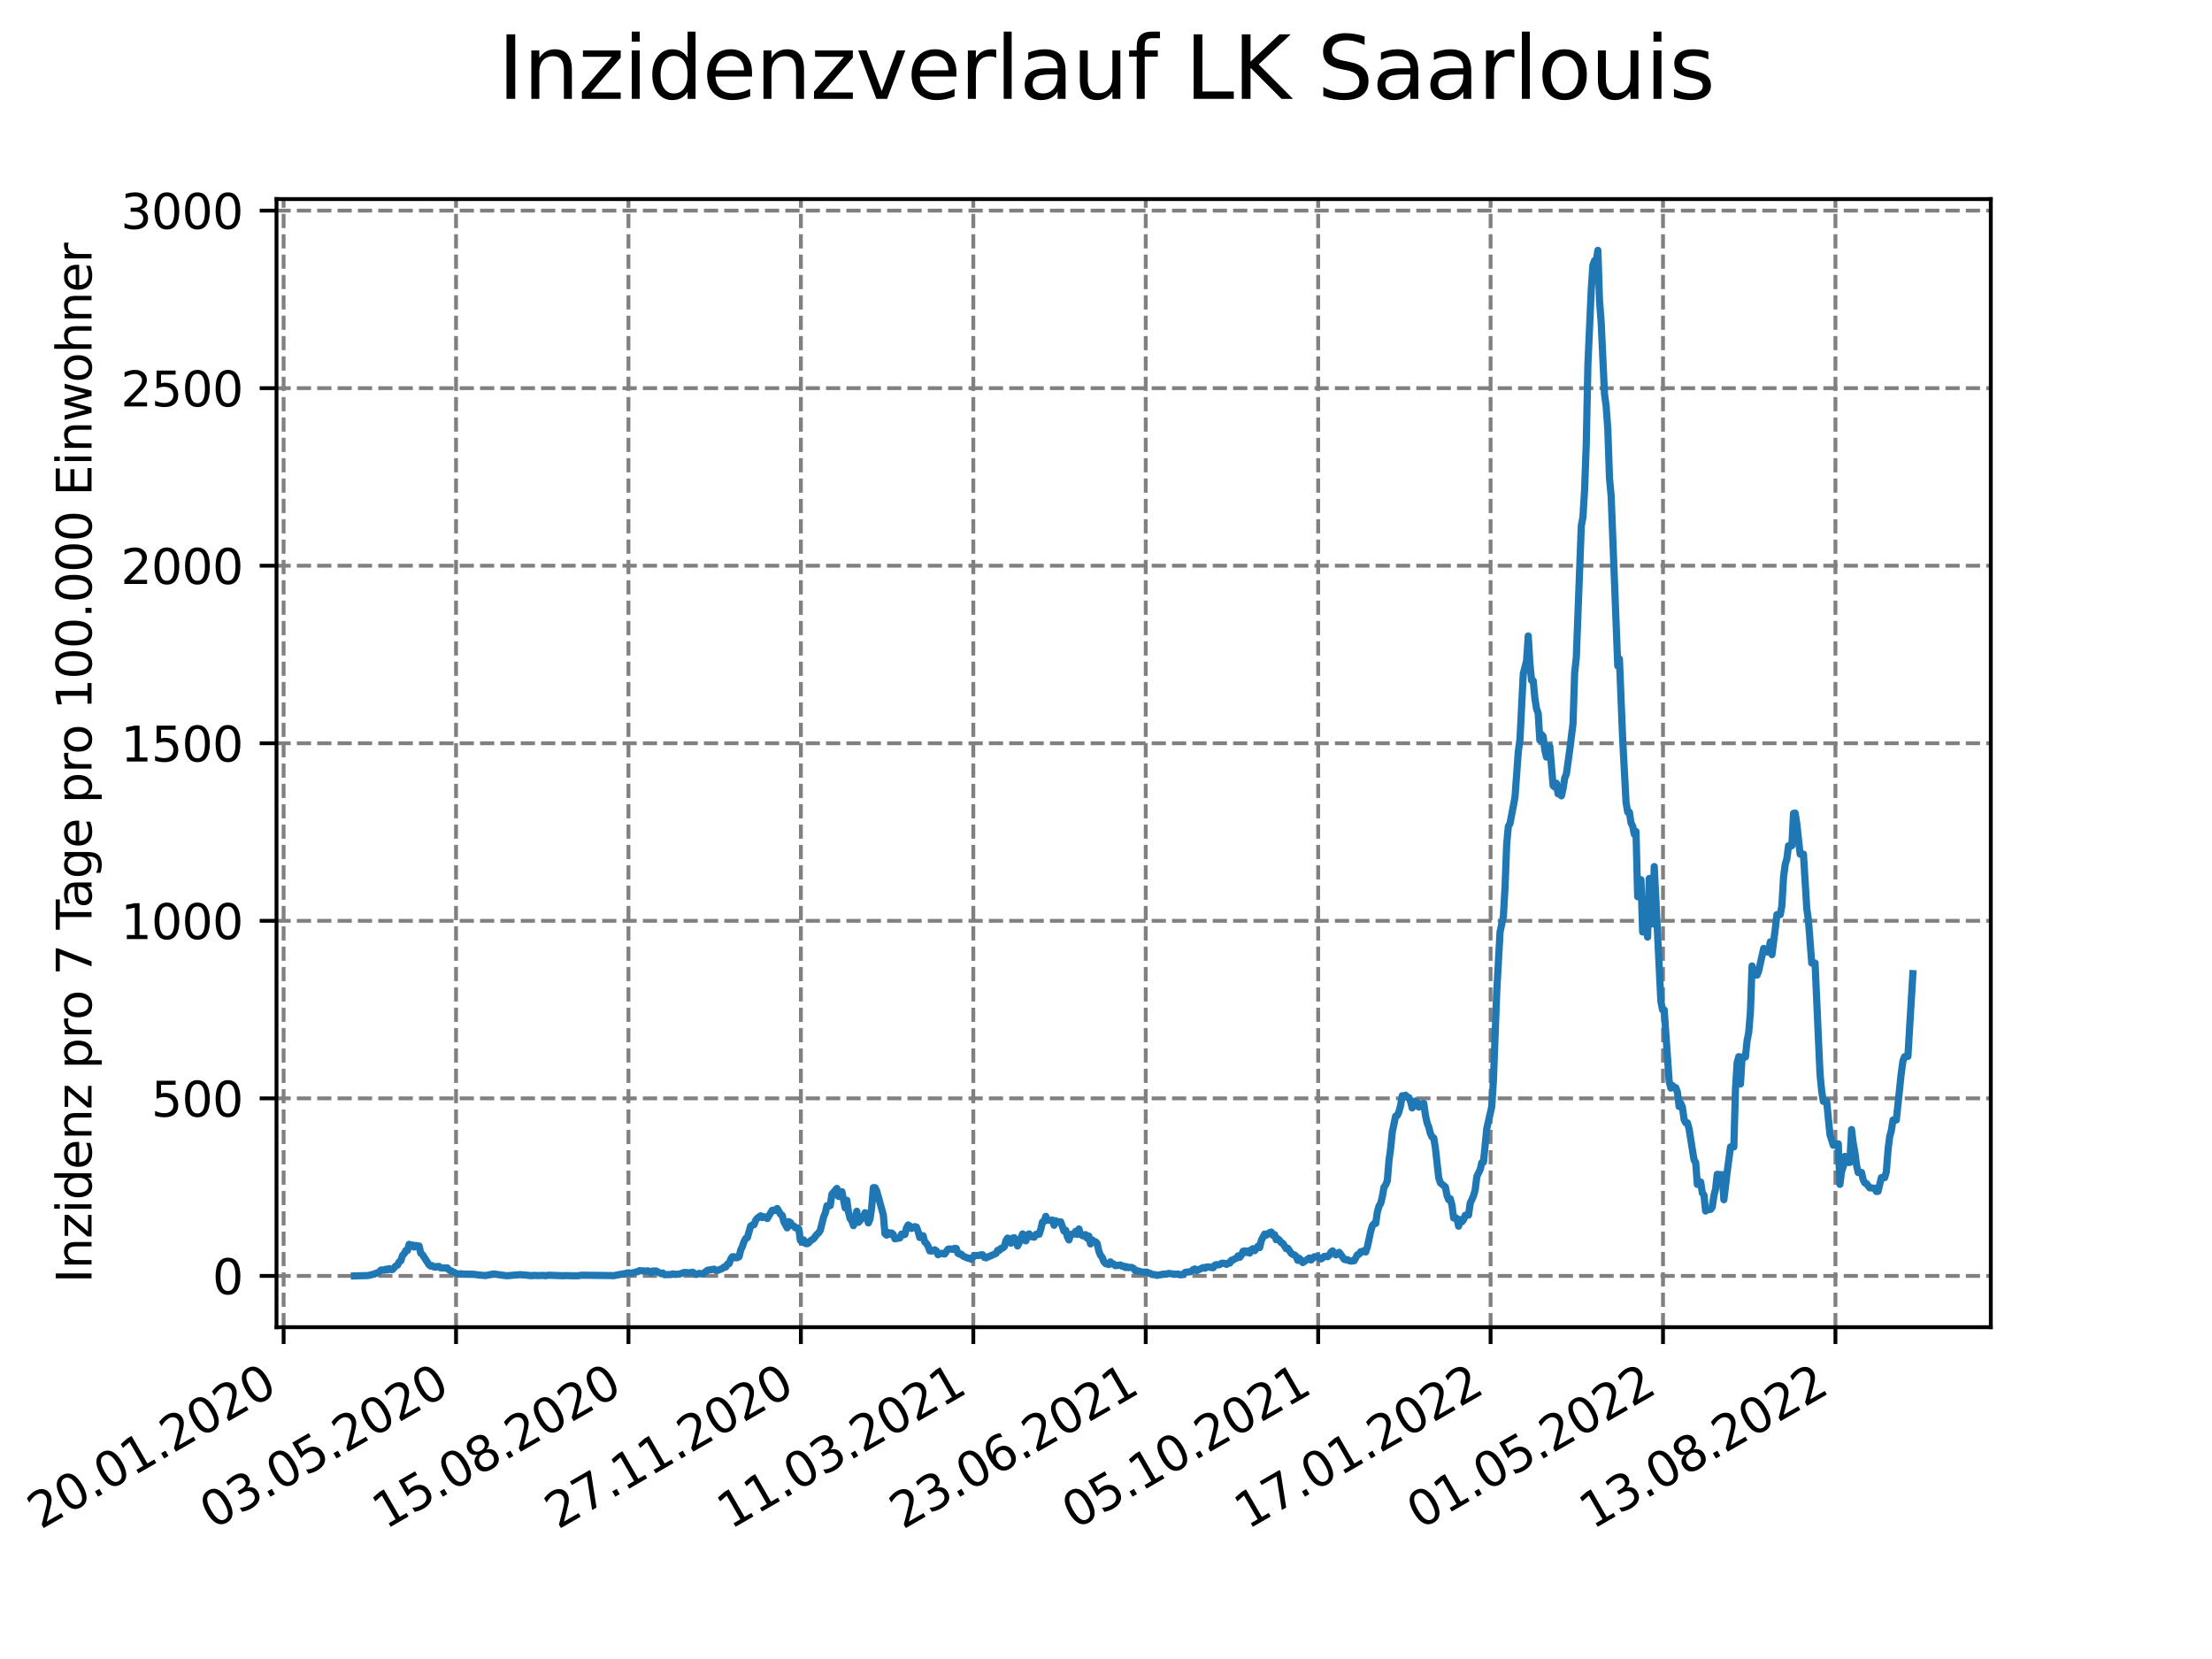 <?xml version="1.0" encoding="utf-8" standalone="no"?>
<!DOCTYPE svg PUBLIC "-//W3C//DTD SVG 1.1//EN"
  "http://www.w3.org/Graphics/SVG/1.1/DTD/svg11.dtd">
<svg xmlns:xlink="http://www.w3.org/1999/xlink" width="460.8pt" height="345.6pt" viewBox="0 0 460.8 345.6" xmlns="http://www.w3.org/2000/svg" version="1.1">
 <defs>
  <style type="text/css">*{stroke-linejoin: round; stroke-linecap: butt}</style>
 </defs>
 <g id="figure_1">
  <g id="patch_1">
   <path d="M 0 345.6 
L 460.8 345.6 
L 460.8 0 
L 0 0 
z
" style="fill: #ffffff"/>
  </g>
  <g id="axes_1">
   <g id="patch_2">
    <path d="M 57.6 276.48 
L 414.72 276.48 
L 414.72 41.472 
L 57.6 41.472 
z
" style="fill: #ffffff"/>
   </g>
   <g id="matplotlib.axis_1">
    <g id="xtick_1">
     <g id="line2d_1">
      <path d="M 59.082 276.48 
L 59.082 41.472 
" clip-path="url(#p0238d6c90f)" style="fill: none; stroke-dasharray: 2.96,1.28; stroke-dashoffset: 0; stroke: #808080; stroke-width: 0.8"/>
     </g>
     <g id="line2d_2">
      <defs>
       <path id="mceccaccc24" d="M 0 0 
L 0 3.5 
" style="stroke: #000000; stroke-width: 0.8"/>
      </defs>
      <g>
       <use xlink:href="#mceccaccc24" x="59.082" y="276.48" style="stroke: #000000; stroke-width: 0.8"/>
      </g>
     </g>
     <g id="text_1">
      <!-- 20.01.2020 -->
      <g transform="translate(8.457 318.689) rotate(-30) scale(0.1 -0.1)">
       <defs>
        <path id="DejaVuSans-32" d="M 1228 531 
L 3431 531 
L 3431 0 
L 469 0 
L 469 531 
Q 828 903 1448 1529 
Q 2069 2156 2228 2338 
Q 2531 2678 2651 2914 
Q 2772 3150 2772 3378 
Q 2772 3750 2511 3984 
Q 2250 4219 1831 4219 
Q 1534 4219 1204 4116 
Q 875 4013 500 3803 
L 500 4441 
Q 881 4594 1212 4672 
Q 1544 4750 1819 4750 
Q 2544 4750 2975 4387 
Q 3406 4025 3406 3419 
Q 3406 3131 3298 2873 
Q 3191 2616 2906 2266 
Q 2828 2175 2409 1742 
Q 1991 1309 1228 531 
z
" transform="scale(0.016)"/>
        <path id="DejaVuSans-30" d="M 2034 4250 
Q 1547 4250 1301 3770 
Q 1056 3291 1056 2328 
Q 1056 1369 1301 889 
Q 1547 409 2034 409 
Q 2525 409 2770 889 
Q 3016 1369 3016 2328 
Q 3016 3291 2770 3770 
Q 2525 4250 2034 4250 
z
M 2034 4750 
Q 2819 4750 3233 4129 
Q 3647 3509 3647 2328 
Q 3647 1150 3233 529 
Q 2819 -91 2034 -91 
Q 1250 -91 836 529 
Q 422 1150 422 2328 
Q 422 3509 836 4129 
Q 1250 4750 2034 4750 
z
" transform="scale(0.016)"/>
        <path id="DejaVuSans-2e" d="M 684 794 
L 1344 794 
L 1344 0 
L 684 0 
L 684 794 
z
" transform="scale(0.016)"/>
        <path id="DejaVuSans-31" d="M 794 531 
L 1825 531 
L 1825 4091 
L 703 3866 
L 703 4441 
L 1819 4666 
L 2450 4666 
L 2450 531 
L 3481 531 
L 3481 0 
L 794 0 
L 794 531 
z
" transform="scale(0.016)"/>
       </defs>
       <use xlink:href="#DejaVuSans-32"/>
       <use xlink:href="#DejaVuSans-30" x="63.623"/>
       <use xlink:href="#DejaVuSans-2e" x="127.246"/>
       <use xlink:href="#DejaVuSans-30" x="159.033"/>
       <use xlink:href="#DejaVuSans-31" x="222.656"/>
       <use xlink:href="#DejaVuSans-2e" x="286.279"/>
       <use xlink:href="#DejaVuSans-32" x="318.066"/>
       <use xlink:href="#DejaVuSans-30" x="381.689"/>
       <use xlink:href="#DejaVuSans-32" x="445.312"/>
       <use xlink:href="#DejaVuSans-30" x="508.936"/>
      </g>
     </g>
    </g>
    <g id="xtick_2">
     <g id="line2d_3">
      <path d="M 95.001 276.48 
L 95.001 41.472 
" clip-path="url(#p0238d6c90f)" style="fill: none; stroke-dasharray: 2.96,1.28; stroke-dashoffset: 0; stroke: #808080; stroke-width: 0.8"/>
     </g>
     <g id="line2d_4">
      <g>
       <use xlink:href="#mceccaccc24" x="95.001" y="276.48" style="stroke: #000000; stroke-width: 0.8"/>
      </g>
     </g>
     <g id="text_2">
      <!-- 03.05.2020 -->
      <g transform="translate(44.376 318.689) rotate(-30) scale(0.1 -0.1)">
       <defs>
        <path id="DejaVuSans-33" d="M 2597 2516 
Q 3050 2419 3304 2112 
Q 3559 1806 3559 1356 
Q 3559 666 3084 287 
Q 2609 -91 1734 -91 
Q 1441 -91 1130 -33 
Q 819 25 488 141 
L 488 750 
Q 750 597 1062 519 
Q 1375 441 1716 441 
Q 2309 441 2620 675 
Q 2931 909 2931 1356 
Q 2931 1769 2642 2001 
Q 2353 2234 1838 2234 
L 1294 2234 
L 1294 2753 
L 1863 2753 
Q 2328 2753 2575 2939 
Q 2822 3125 2822 3475 
Q 2822 3834 2567 4026 
Q 2313 4219 1838 4219 
Q 1578 4219 1281 4162 
Q 984 4106 628 3988 
L 628 4550 
Q 988 4650 1302 4700 
Q 1616 4750 1894 4750 
Q 2613 4750 3031 4423 
Q 3450 4097 3450 3541 
Q 3450 3153 3228 2886 
Q 3006 2619 2597 2516 
z
" transform="scale(0.016)"/>
        <path id="DejaVuSans-35" d="M 691 4666 
L 3169 4666 
L 3169 4134 
L 1269 4134 
L 1269 2991 
Q 1406 3038 1543 3061 
Q 1681 3084 1819 3084 
Q 2600 3084 3056 2656 
Q 3513 2228 3513 1497 
Q 3513 744 3044 326 
Q 2575 -91 1722 -91 
Q 1428 -91 1123 -41 
Q 819 9 494 109 
L 494 744 
Q 775 591 1075 516 
Q 1375 441 1709 441 
Q 2250 441 2565 725 
Q 2881 1009 2881 1497 
Q 2881 1984 2565 2268 
Q 2250 2553 1709 2553 
Q 1456 2553 1204 2497 
Q 953 2441 691 2322 
L 691 4666 
z
" transform="scale(0.016)"/>
       </defs>
       <use xlink:href="#DejaVuSans-30"/>
       <use xlink:href="#DejaVuSans-33" x="63.623"/>
       <use xlink:href="#DejaVuSans-2e" x="127.246"/>
       <use xlink:href="#DejaVuSans-30" x="159.033"/>
       <use xlink:href="#DejaVuSans-35" x="222.656"/>
       <use xlink:href="#DejaVuSans-2e" x="286.279"/>
       <use xlink:href="#DejaVuSans-32" x="318.066"/>
       <use xlink:href="#DejaVuSans-30" x="381.689"/>
       <use xlink:href="#DejaVuSans-32" x="445.312"/>
       <use xlink:href="#DejaVuSans-30" x="508.936"/>
      </g>
     </g>
    </g>
    <g id="xtick_3">
     <g id="line2d_5">
      <path d="M 130.921 276.48 
L 130.921 41.472 
" clip-path="url(#p0238d6c90f)" style="fill: none; stroke-dasharray: 2.96,1.28; stroke-dashoffset: 0; stroke: #808080; stroke-width: 0.8"/>
     </g>
     <g id="line2d_6">
      <g>
       <use xlink:href="#mceccaccc24" x="130.921" y="276.48" style="stroke: #000000; stroke-width: 0.8"/>
      </g>
     </g>
     <g id="text_3">
      <!-- 15.08.2020 -->
      <g transform="translate(80.295 318.689) rotate(-30) scale(0.1 -0.1)">
       <defs>
        <path id="DejaVuSans-38" d="M 2034 2216 
Q 1584 2216 1326 1975 
Q 1069 1734 1069 1313 
Q 1069 891 1326 650 
Q 1584 409 2034 409 
Q 2484 409 2743 651 
Q 3003 894 3003 1313 
Q 3003 1734 2745 1975 
Q 2488 2216 2034 2216 
z
M 1403 2484 
Q 997 2584 770 2862 
Q 544 3141 544 3541 
Q 544 4100 942 4425 
Q 1341 4750 2034 4750 
Q 2731 4750 3128 4425 
Q 3525 4100 3525 3541 
Q 3525 3141 3298 2862 
Q 3072 2584 2669 2484 
Q 3125 2378 3379 2068 
Q 3634 1759 3634 1313 
Q 3634 634 3220 271 
Q 2806 -91 2034 -91 
Q 1263 -91 848 271 
Q 434 634 434 1313 
Q 434 1759 690 2068 
Q 947 2378 1403 2484 
z
M 1172 3481 
Q 1172 3119 1398 2916 
Q 1625 2713 2034 2713 
Q 2441 2713 2670 2916 
Q 2900 3119 2900 3481 
Q 2900 3844 2670 4047 
Q 2441 4250 2034 4250 
Q 1625 4250 1398 4047 
Q 1172 3844 1172 3481 
z
" transform="scale(0.016)"/>
       </defs>
       <use xlink:href="#DejaVuSans-31"/>
       <use xlink:href="#DejaVuSans-35" x="63.623"/>
       <use xlink:href="#DejaVuSans-2e" x="127.246"/>
       <use xlink:href="#DejaVuSans-30" x="159.033"/>
       <use xlink:href="#DejaVuSans-38" x="222.656"/>
       <use xlink:href="#DejaVuSans-2e" x="286.279"/>
       <use xlink:href="#DejaVuSans-32" x="318.066"/>
       <use xlink:href="#DejaVuSans-30" x="381.689"/>
       <use xlink:href="#DejaVuSans-32" x="445.312"/>
       <use xlink:href="#DejaVuSans-30" x="508.936"/>
      </g>
     </g>
    </g>
    <g id="xtick_4">
     <g id="line2d_7">
      <path d="M 166.84 276.48 
L 166.84 41.472 
" clip-path="url(#p0238d6c90f)" style="fill: none; stroke-dasharray: 2.96,1.28; stroke-dashoffset: 0; stroke: #808080; stroke-width: 0.8"/>
     </g>
     <g id="line2d_8">
      <g>
       <use xlink:href="#mceccaccc24" x="166.84" y="276.48" style="stroke: #000000; stroke-width: 0.8"/>
      </g>
     </g>
     <g id="text_4">
      <!-- 27.11.2020 -->
      <g transform="translate(116.215 318.689) rotate(-30) scale(0.1 -0.1)">
       <defs>
        <path id="DejaVuSans-37" d="M 525 4666 
L 3525 4666 
L 3525 4397 
L 1831 0 
L 1172 0 
L 2766 4134 
L 525 4134 
L 525 4666 
z
" transform="scale(0.016)"/>
       </defs>
       <use xlink:href="#DejaVuSans-32"/>
       <use xlink:href="#DejaVuSans-37" x="63.623"/>
       <use xlink:href="#DejaVuSans-2e" x="127.246"/>
       <use xlink:href="#DejaVuSans-31" x="159.033"/>
       <use xlink:href="#DejaVuSans-31" x="222.656"/>
       <use xlink:href="#DejaVuSans-2e" x="286.279"/>
       <use xlink:href="#DejaVuSans-32" x="318.066"/>
       <use xlink:href="#DejaVuSans-30" x="381.689"/>
       <use xlink:href="#DejaVuSans-32" x="445.312"/>
       <use xlink:href="#DejaVuSans-30" x="508.936"/>
      </g>
     </g>
    </g>
    <g id="xtick_5">
     <g id="line2d_9">
      <path d="M 202.759 276.48 
L 202.759 41.472 
" clip-path="url(#p0238d6c90f)" style="fill: none; stroke-dasharray: 2.96,1.28; stroke-dashoffset: 0; stroke: #808080; stroke-width: 0.8"/>
     </g>
     <g id="line2d_10">
      <g>
       <use xlink:href="#mceccaccc24" x="202.759" y="276.48" style="stroke: #000000; stroke-width: 0.8"/>
      </g>
     </g>
     <g id="text_5">
      <!-- 11.03.2021 -->
      <g transform="translate(152.134 318.689) rotate(-30) scale(0.1 -0.1)">
       <use xlink:href="#DejaVuSans-31"/>
       <use xlink:href="#DejaVuSans-31" x="63.623"/>
       <use xlink:href="#DejaVuSans-2e" x="127.246"/>
       <use xlink:href="#DejaVuSans-30" x="159.033"/>
       <use xlink:href="#DejaVuSans-33" x="222.656"/>
       <use xlink:href="#DejaVuSans-2e" x="286.279"/>
       <use xlink:href="#DejaVuSans-32" x="318.066"/>
       <use xlink:href="#DejaVuSans-30" x="381.689"/>
       <use xlink:href="#DejaVuSans-32" x="445.312"/>
       <use xlink:href="#DejaVuSans-31" x="508.936"/>
      </g>
     </g>
    </g>
    <g id="xtick_6">
     <g id="line2d_11">
      <path d="M 238.678 276.48 
L 238.678 41.472 
" clip-path="url(#p0238d6c90f)" style="fill: none; stroke-dasharray: 2.96,1.28; stroke-dashoffset: 0; stroke: #808080; stroke-width: 0.8"/>
     </g>
     <g id="line2d_12">
      <g>
       <use xlink:href="#mceccaccc24" x="238.678" y="276.48" style="stroke: #000000; stroke-width: 0.8"/>
      </g>
     </g>
     <g id="text_6">
      <!-- 23.06.2021 -->
      <g transform="translate(188.053 318.689) rotate(-30) scale(0.1 -0.1)">
       <defs>
        <path id="DejaVuSans-36" d="M 2113 2584 
Q 1688 2584 1439 2293 
Q 1191 2003 1191 1497 
Q 1191 994 1439 701 
Q 1688 409 2113 409 
Q 2538 409 2786 701 
Q 3034 994 3034 1497 
Q 3034 2003 2786 2293 
Q 2538 2584 2113 2584 
z
M 3366 4563 
L 3366 3988 
Q 3128 4100 2886 4159 
Q 2644 4219 2406 4219 
Q 1781 4219 1451 3797 
Q 1122 3375 1075 2522 
Q 1259 2794 1537 2939 
Q 1816 3084 2150 3084 
Q 2853 3084 3261 2657 
Q 3669 2231 3669 1497 
Q 3669 778 3244 343 
Q 2819 -91 2113 -91 
Q 1303 -91 875 529 
Q 447 1150 447 2328 
Q 447 3434 972 4092 
Q 1497 4750 2381 4750 
Q 2619 4750 2861 4703 
Q 3103 4656 3366 4563 
z
" transform="scale(0.016)"/>
       </defs>
       <use xlink:href="#DejaVuSans-32"/>
       <use xlink:href="#DejaVuSans-33" x="63.623"/>
       <use xlink:href="#DejaVuSans-2e" x="127.246"/>
       <use xlink:href="#DejaVuSans-30" x="159.033"/>
       <use xlink:href="#DejaVuSans-36" x="222.656"/>
       <use xlink:href="#DejaVuSans-2e" x="286.279"/>
       <use xlink:href="#DejaVuSans-32" x="318.066"/>
       <use xlink:href="#DejaVuSans-30" x="381.689"/>
       <use xlink:href="#DejaVuSans-32" x="445.312"/>
       <use xlink:href="#DejaVuSans-31" x="508.936"/>
      </g>
     </g>
    </g>
    <g id="xtick_7">
     <g id="line2d_13">
      <path d="M 274.598 276.48 
L 274.598 41.472 
" clip-path="url(#p0238d6c90f)" style="fill: none; stroke-dasharray: 2.96,1.28; stroke-dashoffset: 0; stroke: #808080; stroke-width: 0.8"/>
     </g>
     <g id="line2d_14">
      <g>
       <use xlink:href="#mceccaccc24" x="274.598" y="276.48" style="stroke: #000000; stroke-width: 0.8"/>
      </g>
     </g>
     <g id="text_7">
      <!-- 05.10.2021 -->
      <g transform="translate(223.972 318.689) rotate(-30) scale(0.1 -0.1)">
       <use xlink:href="#DejaVuSans-30"/>
       <use xlink:href="#DejaVuSans-35" x="63.623"/>
       <use xlink:href="#DejaVuSans-2e" x="127.246"/>
       <use xlink:href="#DejaVuSans-31" x="159.033"/>
       <use xlink:href="#DejaVuSans-30" x="222.656"/>
       <use xlink:href="#DejaVuSans-2e" x="286.279"/>
       <use xlink:href="#DejaVuSans-32" x="318.066"/>
       <use xlink:href="#DejaVuSans-30" x="381.689"/>
       <use xlink:href="#DejaVuSans-32" x="445.312"/>
       <use xlink:href="#DejaVuSans-31" x="508.936"/>
      </g>
     </g>
    </g>
    <g id="xtick_8">
     <g id="line2d_15">
      <path d="M 310.517 276.48 
L 310.517 41.472 
" clip-path="url(#p0238d6c90f)" style="fill: none; stroke-dasharray: 2.96,1.28; stroke-dashoffset: 0; stroke: #808080; stroke-width: 0.8"/>
     </g>
     <g id="line2d_16">
      <g>
       <use xlink:href="#mceccaccc24" x="310.517" y="276.48" style="stroke: #000000; stroke-width: 0.8"/>
      </g>
     </g>
     <g id="text_8">
      <!-- 17.01.2022 -->
      <g transform="translate(259.892 318.689) rotate(-30) scale(0.1 -0.1)">
       <use xlink:href="#DejaVuSans-31"/>
       <use xlink:href="#DejaVuSans-37" x="63.623"/>
       <use xlink:href="#DejaVuSans-2e" x="127.246"/>
       <use xlink:href="#DejaVuSans-30" x="159.033"/>
       <use xlink:href="#DejaVuSans-31" x="222.656"/>
       <use xlink:href="#DejaVuSans-2e" x="286.279"/>
       <use xlink:href="#DejaVuSans-32" x="318.066"/>
       <use xlink:href="#DejaVuSans-30" x="381.689"/>
       <use xlink:href="#DejaVuSans-32" x="445.312"/>
       <use xlink:href="#DejaVuSans-32" x="508.936"/>
      </g>
     </g>
    </g>
    <g id="xtick_9">
     <g id="line2d_17">
      <path d="M 346.436 276.48 
L 346.436 41.472 
" clip-path="url(#p0238d6c90f)" style="fill: none; stroke-dasharray: 2.96,1.28; stroke-dashoffset: 0; stroke: #808080; stroke-width: 0.8"/>
     </g>
     <g id="line2d_18">
      <g>
       <use xlink:href="#mceccaccc24" x="346.436" y="276.48" style="stroke: #000000; stroke-width: 0.8"/>
      </g>
     </g>
     <g id="text_9">
      <!-- 01.05.2022 -->
      <g transform="translate(295.811 318.689) rotate(-30) scale(0.1 -0.1)">
       <use xlink:href="#DejaVuSans-30"/>
       <use xlink:href="#DejaVuSans-31" x="63.623"/>
       <use xlink:href="#DejaVuSans-2e" x="127.246"/>
       <use xlink:href="#DejaVuSans-30" x="159.033"/>
       <use xlink:href="#DejaVuSans-35" x="222.656"/>
       <use xlink:href="#DejaVuSans-2e" x="286.279"/>
       <use xlink:href="#DejaVuSans-32" x="318.066"/>
       <use xlink:href="#DejaVuSans-30" x="381.689"/>
       <use xlink:href="#DejaVuSans-32" x="445.312"/>
       <use xlink:href="#DejaVuSans-32" x="508.936"/>
      </g>
     </g>
    </g>
    <g id="xtick_10">
     <g id="line2d_19">
      <path d="M 382.355 276.48 
L 382.355 41.472 
" clip-path="url(#p0238d6c90f)" style="fill: none; stroke-dasharray: 2.96,1.28; stroke-dashoffset: 0; stroke: #808080; stroke-width: 0.8"/>
     </g>
     <g id="line2d_20">
      <g>
       <use xlink:href="#mceccaccc24" x="382.355" y="276.48" style="stroke: #000000; stroke-width: 0.8"/>
      </g>
     </g>
     <g id="text_10">
      <!-- 13.08.2022 -->
      <g transform="translate(331.73 318.689) rotate(-30) scale(0.1 -0.1)">
       <use xlink:href="#DejaVuSans-31"/>
       <use xlink:href="#DejaVuSans-33" x="63.623"/>
       <use xlink:href="#DejaVuSans-2e" x="127.246"/>
       <use xlink:href="#DejaVuSans-30" x="159.033"/>
       <use xlink:href="#DejaVuSans-38" x="222.656"/>
       <use xlink:href="#DejaVuSans-2e" x="286.279"/>
       <use xlink:href="#DejaVuSans-32" x="318.066"/>
       <use xlink:href="#DejaVuSans-30" x="381.689"/>
       <use xlink:href="#DejaVuSans-32" x="445.312"/>
       <use xlink:href="#DejaVuSans-32" x="508.936"/>
      </g>
     </g>
    </g>
   </g>
   <g id="matplotlib.axis_2">
    <g id="ytick_1">
     <g id="line2d_21">
      <path d="M 57.6 265.798 
L 414.72 265.798 
" clip-path="url(#p0238d6c90f)" style="fill: none; stroke-dasharray: 2.96,1.28; stroke-dashoffset: 0; stroke: #808080; stroke-width: 0.8"/>
     </g>
     <g id="line2d_22">
      <defs>
       <path id="m2021c55a4d" d="M 0 0 
L -3.5 0 
" style="stroke: #000000; stroke-width: 0.8"/>
      </defs>
      <g>
       <use xlink:href="#m2021c55a4d" x="57.6" y="265.798" style="stroke: #000000; stroke-width: 0.8"/>
      </g>
     </g>
     <g id="text_11">
      <!-- 0 -->
      <g transform="translate(44.237 269.597) scale(0.1 -0.1)">
       <use xlink:href="#DejaVuSans-30"/>
      </g>
     </g>
    </g>
    <g id="ytick_2">
     <g id="line2d_23">
      <path d="M 57.6 228.81 
L 414.72 228.81 
" clip-path="url(#p0238d6c90f)" style="fill: none; stroke-dasharray: 2.96,1.28; stroke-dashoffset: 0; stroke: #808080; stroke-width: 0.8"/>
     </g>
     <g id="line2d_24">
      <g>
       <use xlink:href="#m2021c55a4d" x="57.6" y="228.81" style="stroke: #000000; stroke-width: 0.8"/>
      </g>
     </g>
     <g id="text_12">
      <!-- 500 -->
      <g transform="translate(31.512 232.609) scale(0.1 -0.1)">
       <use xlink:href="#DejaVuSans-35"/>
       <use xlink:href="#DejaVuSans-30" x="63.623"/>
       <use xlink:href="#DejaVuSans-30" x="127.246"/>
      </g>
     </g>
    </g>
    <g id="ytick_3">
     <g id="line2d_25">
      <path d="M 57.6 191.822 
L 414.72 191.822 
" clip-path="url(#p0238d6c90f)" style="fill: none; stroke-dasharray: 2.96,1.28; stroke-dashoffset: 0; stroke: #808080; stroke-width: 0.8"/>
     </g>
     <g id="line2d_26">
      <g>
       <use xlink:href="#m2021c55a4d" x="57.6" y="191.822" style="stroke: #000000; stroke-width: 0.8"/>
      </g>
     </g>
     <g id="text_13">
      <!-- 1000 -->
      <g transform="translate(25.15 195.622) scale(0.1 -0.1)">
       <use xlink:href="#DejaVuSans-31"/>
       <use xlink:href="#DejaVuSans-30" x="63.623"/>
       <use xlink:href="#DejaVuSans-30" x="127.246"/>
       <use xlink:href="#DejaVuSans-30" x="190.869"/>
      </g>
     </g>
    </g>
    <g id="ytick_4">
     <g id="line2d_27">
      <path d="M 57.6 154.835 
L 414.72 154.835 
" clip-path="url(#p0238d6c90f)" style="fill: none; stroke-dasharray: 2.96,1.28; stroke-dashoffset: 0; stroke: #808080; stroke-width: 0.8"/>
     </g>
     <g id="line2d_28">
      <g>
       <use xlink:href="#m2021c55a4d" x="57.6" y="154.835" style="stroke: #000000; stroke-width: 0.8"/>
      </g>
     </g>
     <g id="text_14">
      <!-- 1500 -->
      <g transform="translate(25.15 158.634) scale(0.1 -0.1)">
       <use xlink:href="#DejaVuSans-31"/>
       <use xlink:href="#DejaVuSans-35" x="63.623"/>
       <use xlink:href="#DejaVuSans-30" x="127.246"/>
       <use xlink:href="#DejaVuSans-30" x="190.869"/>
      </g>
     </g>
    </g>
    <g id="ytick_5">
     <g id="line2d_29">
      <path d="M 57.6 117.847 
L 414.72 117.847 
" clip-path="url(#p0238d6c90f)" style="fill: none; stroke-dasharray: 2.96,1.28; stroke-dashoffset: 0; stroke: #808080; stroke-width: 0.8"/>
     </g>
     <g id="line2d_30">
      <g>
       <use xlink:href="#m2021c55a4d" x="57.6" y="117.847" style="stroke: #000000; stroke-width: 0.8"/>
      </g>
     </g>
     <g id="text_15">
      <!-- 2000 -->
      <g transform="translate(25.15 121.646) scale(0.1 -0.1)">
       <use xlink:href="#DejaVuSans-32"/>
       <use xlink:href="#DejaVuSans-30" x="63.623"/>
       <use xlink:href="#DejaVuSans-30" x="127.246"/>
       <use xlink:href="#DejaVuSans-30" x="190.869"/>
      </g>
     </g>
    </g>
    <g id="ytick_6">
     <g id="line2d_31">
      <path d="M 57.6 80.859 
L 414.72 80.859 
" clip-path="url(#p0238d6c90f)" style="fill: none; stroke-dasharray: 2.96,1.28; stroke-dashoffset: 0; stroke: #808080; stroke-width: 0.8"/>
     </g>
     <g id="line2d_32">
      <g>
       <use xlink:href="#m2021c55a4d" x="57.6" y="80.859" style="stroke: #000000; stroke-width: 0.8"/>
      </g>
     </g>
     <g id="text_16">
      <!-- 2500 -->
      <g transform="translate(25.15 84.658) scale(0.1 -0.1)">
       <use xlink:href="#DejaVuSans-32"/>
       <use xlink:href="#DejaVuSans-35" x="63.623"/>
       <use xlink:href="#DejaVuSans-30" x="127.246"/>
       <use xlink:href="#DejaVuSans-30" x="190.869"/>
      </g>
     </g>
    </g>
    <g id="ytick_7">
     <g id="line2d_33">
      <path d="M 57.6 43.871 
L 414.72 43.871 
" clip-path="url(#p0238d6c90f)" style="fill: none; stroke-dasharray: 2.96,1.28; stroke-dashoffset: 0; stroke: #808080; stroke-width: 0.8"/>
     </g>
     <g id="line2d_34">
      <g>
       <use xlink:href="#m2021c55a4d" x="57.6" y="43.871" style="stroke: #000000; stroke-width: 0.8"/>
      </g>
     </g>
     <g id="text_17">
      <!-- 3000 -->
      <g transform="translate(25.15 47.671) scale(0.1 -0.1)">
       <use xlink:href="#DejaVuSans-33"/>
       <use xlink:href="#DejaVuSans-30" x="63.623"/>
       <use xlink:href="#DejaVuSans-30" x="127.246"/>
       <use xlink:href="#DejaVuSans-30" x="190.869"/>
      </g>
     </g>
    </g>
    <g id="text_18">
     <!-- Inzidenz pro 7 Tage pro 100.000 Einwohner -->
     <g transform="translate(19.07 267.301) rotate(-90) scale(0.1 -0.1)">
      <defs>
       <path id="DejaVuSans-49" d="M 628 4666 
L 1259 4666 
L 1259 0 
L 628 0 
L 628 4666 
z
" transform="scale(0.016)"/>
       <path id="DejaVuSans-6e" d="M 3513 2113 
L 3513 0 
L 2938 0 
L 2938 2094 
Q 2938 2591 2744 2837 
Q 2550 3084 2163 3084 
Q 1697 3084 1428 2787 
Q 1159 2491 1159 1978 
L 1159 0 
L 581 0 
L 581 3500 
L 1159 3500 
L 1159 2956 
Q 1366 3272 1645 3428 
Q 1925 3584 2291 3584 
Q 2894 3584 3203 3211 
Q 3513 2838 3513 2113 
z
" transform="scale(0.016)"/>
       <path id="DejaVuSans-7a" d="M 353 3500 
L 3084 3500 
L 3084 2975 
L 922 459 
L 3084 459 
L 3084 0 
L 275 0 
L 275 525 
L 2438 3041 
L 353 3041 
L 353 3500 
z
" transform="scale(0.016)"/>
       <path id="DejaVuSans-69" d="M 603 3500 
L 1178 3500 
L 1178 0 
L 603 0 
L 603 3500 
z
M 603 4863 
L 1178 4863 
L 1178 4134 
L 603 4134 
L 603 4863 
z
" transform="scale(0.016)"/>
       <path id="DejaVuSans-64" d="M 2906 2969 
L 2906 4863 
L 3481 4863 
L 3481 0 
L 2906 0 
L 2906 525 
Q 2725 213 2448 61 
Q 2172 -91 1784 -91 
Q 1150 -91 751 415 
Q 353 922 353 1747 
Q 353 2572 751 3078 
Q 1150 3584 1784 3584 
Q 2172 3584 2448 3432 
Q 2725 3281 2906 2969 
z
M 947 1747 
Q 947 1113 1208 752 
Q 1469 391 1925 391 
Q 2381 391 2643 752 
Q 2906 1113 2906 1747 
Q 2906 2381 2643 2742 
Q 2381 3103 1925 3103 
Q 1469 3103 1208 2742 
Q 947 2381 947 1747 
z
" transform="scale(0.016)"/>
       <path id="DejaVuSans-65" d="M 3597 1894 
L 3597 1613 
L 953 1613 
Q 991 1019 1311 708 
Q 1631 397 2203 397 
Q 2534 397 2845 478 
Q 3156 559 3463 722 
L 3463 178 
Q 3153 47 2828 -22 
Q 2503 -91 2169 -91 
Q 1331 -91 842 396 
Q 353 884 353 1716 
Q 353 2575 817 3079 
Q 1281 3584 2069 3584 
Q 2775 3584 3186 3129 
Q 3597 2675 3597 1894 
z
M 3022 2063 
Q 3016 2534 2758 2815 
Q 2500 3097 2075 3097 
Q 1594 3097 1305 2825 
Q 1016 2553 972 2059 
L 3022 2063 
z
" transform="scale(0.016)"/>
       <path id="DejaVuSans-20" transform="scale(0.016)"/>
       <path id="DejaVuSans-70" d="M 1159 525 
L 1159 -1331 
L 581 -1331 
L 581 3500 
L 1159 3500 
L 1159 2969 
Q 1341 3281 1617 3432 
Q 1894 3584 2278 3584 
Q 2916 3584 3314 3078 
Q 3713 2572 3713 1747 
Q 3713 922 3314 415 
Q 2916 -91 2278 -91 
Q 1894 -91 1617 61 
Q 1341 213 1159 525 
z
M 3116 1747 
Q 3116 2381 2855 2742 
Q 2594 3103 2138 3103 
Q 1681 3103 1420 2742 
Q 1159 2381 1159 1747 
Q 1159 1113 1420 752 
Q 1681 391 2138 391 
Q 2594 391 2855 752 
Q 3116 1113 3116 1747 
z
" transform="scale(0.016)"/>
       <path id="DejaVuSans-72" d="M 2631 2963 
Q 2534 3019 2420 3045 
Q 2306 3072 2169 3072 
Q 1681 3072 1420 2755 
Q 1159 2438 1159 1844 
L 1159 0 
L 581 0 
L 581 3500 
L 1159 3500 
L 1159 2956 
Q 1341 3275 1631 3429 
Q 1922 3584 2338 3584 
Q 2397 3584 2469 3576 
Q 2541 3569 2628 3553 
L 2631 2963 
z
" transform="scale(0.016)"/>
       <path id="DejaVuSans-6f" d="M 1959 3097 
Q 1497 3097 1228 2736 
Q 959 2375 959 1747 
Q 959 1119 1226 758 
Q 1494 397 1959 397 
Q 2419 397 2687 759 
Q 2956 1122 2956 1747 
Q 2956 2369 2687 2733 
Q 2419 3097 1959 3097 
z
M 1959 3584 
Q 2709 3584 3137 3096 
Q 3566 2609 3566 1747 
Q 3566 888 3137 398 
Q 2709 -91 1959 -91 
Q 1206 -91 779 398 
Q 353 888 353 1747 
Q 353 2609 779 3096 
Q 1206 3584 1959 3584 
z
" transform="scale(0.016)"/>
       <path id="DejaVuSans-54" d="M -19 4666 
L 3928 4666 
L 3928 4134 
L 2272 4134 
L 2272 0 
L 1638 0 
L 1638 4134 
L -19 4134 
L -19 4666 
z
" transform="scale(0.016)"/>
       <path id="DejaVuSans-61" d="M 2194 1759 
Q 1497 1759 1228 1600 
Q 959 1441 959 1056 
Q 959 750 1161 570 
Q 1363 391 1709 391 
Q 2188 391 2477 730 
Q 2766 1069 2766 1631 
L 2766 1759 
L 2194 1759 
z
M 3341 1997 
L 3341 0 
L 2766 0 
L 2766 531 
Q 2569 213 2275 61 
Q 1981 -91 1556 -91 
Q 1019 -91 701 211 
Q 384 513 384 1019 
Q 384 1609 779 1909 
Q 1175 2209 1959 2209 
L 2766 2209 
L 2766 2266 
Q 2766 2663 2505 2880 
Q 2244 3097 1772 3097 
Q 1472 3097 1187 3025 
Q 903 2953 641 2809 
L 641 3341 
Q 956 3463 1253 3523 
Q 1550 3584 1831 3584 
Q 2591 3584 2966 3190 
Q 3341 2797 3341 1997 
z
" transform="scale(0.016)"/>
       <path id="DejaVuSans-67" d="M 2906 1791 
Q 2906 2416 2648 2759 
Q 2391 3103 1925 3103 
Q 1463 3103 1205 2759 
Q 947 2416 947 1791 
Q 947 1169 1205 825 
Q 1463 481 1925 481 
Q 2391 481 2648 825 
Q 2906 1169 2906 1791 
z
M 3481 434 
Q 3481 -459 3084 -895 
Q 2688 -1331 1869 -1331 
Q 1566 -1331 1297 -1286 
Q 1028 -1241 775 -1147 
L 775 -588 
Q 1028 -725 1275 -790 
Q 1522 -856 1778 -856 
Q 2344 -856 2625 -561 
Q 2906 -266 2906 331 
L 2906 616 
Q 2728 306 2450 153 
Q 2172 0 1784 0 
Q 1141 0 747 490 
Q 353 981 353 1791 
Q 353 2603 747 3093 
Q 1141 3584 1784 3584 
Q 2172 3584 2450 3431 
Q 2728 3278 2906 2969 
L 2906 3500 
L 3481 3500 
L 3481 434 
z
" transform="scale(0.016)"/>
       <path id="DejaVuSans-45" d="M 628 4666 
L 3578 4666 
L 3578 4134 
L 1259 4134 
L 1259 2753 
L 3481 2753 
L 3481 2222 
L 1259 2222 
L 1259 531 
L 3634 531 
L 3634 0 
L 628 0 
L 628 4666 
z
" transform="scale(0.016)"/>
       <path id="DejaVuSans-77" d="M 269 3500 
L 844 3500 
L 1563 769 
L 2278 3500 
L 2956 3500 
L 3675 769 
L 4391 3500 
L 4966 3500 
L 4050 0 
L 3372 0 
L 2619 2869 
L 1863 0 
L 1184 0 
L 269 3500 
z
" transform="scale(0.016)"/>
       <path id="DejaVuSans-68" d="M 3513 2113 
L 3513 0 
L 2938 0 
L 2938 2094 
Q 2938 2591 2744 2837 
Q 2550 3084 2163 3084 
Q 1697 3084 1428 2787 
Q 1159 2491 1159 1978 
L 1159 0 
L 581 0 
L 581 4863 
L 1159 4863 
L 1159 2956 
Q 1366 3272 1645 3428 
Q 1925 3584 2291 3584 
Q 2894 3584 3203 3211 
Q 3513 2838 3513 2113 
z
" transform="scale(0.016)"/>
      </defs>
      <use xlink:href="#DejaVuSans-49"/>
      <use xlink:href="#DejaVuSans-6e" x="29.492"/>
      <use xlink:href="#DejaVuSans-7a" x="92.871"/>
      <use xlink:href="#DejaVuSans-69" x="145.361"/>
      <use xlink:href="#DejaVuSans-64" x="173.145"/>
      <use xlink:href="#DejaVuSans-65" x="236.621"/>
      <use xlink:href="#DejaVuSans-6e" x="298.145"/>
      <use xlink:href="#DejaVuSans-7a" x="361.523"/>
      <use xlink:href="#DejaVuSans-20" x="414.014"/>
      <use xlink:href="#DejaVuSans-70" x="445.801"/>
      <use xlink:href="#DejaVuSans-72" x="509.277"/>
      <use xlink:href="#DejaVuSans-6f" x="548.141"/>
      <use xlink:href="#DejaVuSans-20" x="609.322"/>
      <use xlink:href="#DejaVuSans-37" x="641.109"/>
      <use xlink:href="#DejaVuSans-20" x="704.732"/>
      <use xlink:href="#DejaVuSans-54" x="736.52"/>
      <use xlink:href="#DejaVuSans-61" x="781.104"/>
      <use xlink:href="#DejaVuSans-67" x="842.383"/>
      <use xlink:href="#DejaVuSans-65" x="905.859"/>
      <use xlink:href="#DejaVuSans-20" x="967.383"/>
      <use xlink:href="#DejaVuSans-70" x="999.17"/>
      <use xlink:href="#DejaVuSans-72" x="1062.646"/>
      <use xlink:href="#DejaVuSans-6f" x="1101.51"/>
      <use xlink:href="#DejaVuSans-20" x="1162.691"/>
      <use xlink:href="#DejaVuSans-31" x="1194.479"/>
      <use xlink:href="#DejaVuSans-30" x="1258.102"/>
      <use xlink:href="#DejaVuSans-30" x="1321.725"/>
      <use xlink:href="#DejaVuSans-2e" x="1385.348"/>
      <use xlink:href="#DejaVuSans-30" x="1417.135"/>
      <use xlink:href="#DejaVuSans-30" x="1480.758"/>
      <use xlink:href="#DejaVuSans-30" x="1544.381"/>
      <use xlink:href="#DejaVuSans-20" x="1608.004"/>
      <use xlink:href="#DejaVuSans-45" x="1639.791"/>
      <use xlink:href="#DejaVuSans-69" x="1702.975"/>
      <use xlink:href="#DejaVuSans-6e" x="1730.758"/>
      <use xlink:href="#DejaVuSans-77" x="1794.137"/>
      <use xlink:href="#DejaVuSans-6f" x="1875.924"/>
      <use xlink:href="#DejaVuSans-68" x="1937.105"/>
      <use xlink:href="#DejaVuSans-6e" x="2000.484"/>
      <use xlink:href="#DejaVuSans-65" x="2063.863"/>
      <use xlink:href="#DejaVuSans-72" x="2125.387"/>
     </g>
    </g>
   </g>
   <g id="line2d_35">
    <path d="M 73.833 265.798 
L 76.596 265.722 
L 77.977 265.417 
L 78.323 265.227 
L 78.668 265.189 
L 79.013 264.96 
L 79.359 264.58 
L 79.704 264.542 
L 80.05 264.618 
L 80.395 264.389 
L 80.74 264.542 
L 81.086 264.275 
L 81.431 264.465 
L 81.776 264.465 
L 82.467 263.704 
L 82.813 263.552 
L 83.158 262.866 
L 83.503 262.638 
L 83.849 261.534 
L 84.194 261.191 
L 84.539 260.506 
L 84.885 260.506 
L 85.23 259.212 
L 85.576 259.402 
L 85.921 259.364 
L 86.266 259.783 
L 86.612 259.44 
L 86.957 259.593 
L 87.302 259.554 
L 87.648 261.077 
L 87.993 261.344 
L 89.375 263.476 
L 89.72 263.742 
L 90.065 263.666 
L 90.411 263.932 
L 90.756 263.971 
L 91.102 263.818 
L 91.447 263.818 
L 91.792 264.123 
L 92.483 264.161 
L 93.174 264.123 
L 93.519 264.542 
L 95.246 265.379 
L 95.591 265.417 
L 95.937 265.341 
L 96.628 265.417 
L 97.318 265.417 
L 98.7 265.455 
L 99.736 265.607 
L 100.772 265.684 
L 101.118 265.722 
L 102.844 265.379 
L 104.917 265.684 
L 105.607 265.76 
L 108.37 265.531 
L 109.407 265.607 
L 110.788 265.76 
L 111.133 265.684 
L 112.17 265.722 
L 113.206 265.684 
L 113.551 265.76 
L 114.242 265.646 
L 116.314 265.722 
L 117.35 265.76 
L 118.041 265.722 
L 119.077 265.76 
L 120.459 265.76 
L 121.149 265.646 
L 127.366 265.722 
L 127.712 265.76 
L 129.784 265.379 
L 130.129 265.341 
L 130.82 265.151 
L 131.511 265.227 
L 132.892 264.884 
L 133.238 264.694 
L 134.619 264.808 
L 134.964 264.732 
L 135.31 264.884 
L 135.655 265.189 
L 136.001 264.77 
L 136.691 264.77 
L 137.728 265.341 
L 138.073 265.189 
L 138.418 265.531 
L 139.8 265.493 
L 140.145 265.379 
L 140.836 265.455 
L 141.527 265.417 
L 142.217 265.189 
L 142.563 265.075 
L 143.599 265.151 
L 144.29 265.036 
L 144.98 265.455 
L 145.326 265.417 
L 145.671 265.265 
L 146.362 265.417 
L 147.398 264.618 
L 148.78 264.389 
L 149.125 264.656 
L 149.47 264.656 
L 150.506 264.237 
L 150.852 263.932 
L 151.197 263.932 
L 151.543 263.323 
L 151.888 263.247 
L 152.233 262.295 
L 152.579 261.801 
L 152.924 261.801 
L 153.269 262.029 
L 153.615 261.991 
L 153.96 261.801 
L 154.306 260.392 
L 154.651 259.669 
L 154.996 258.641 
L 155.342 257.994 
L 155.687 257.841 
L 156.378 255.405 
L 156.723 255.177 
L 157.069 255.138 
L 157.414 254.225 
L 157.759 253.768 
L 158.45 253.273 
L 158.796 253.654 
L 159.141 253.463 
L 159.486 253.578 
L 159.832 253.844 
L 160.868 252.131 
L 161.213 252.093 
L 161.559 252.169 
L 161.904 251.75 
L 162.595 252.93 
L 162.94 253.159 
L 163.285 254.491 
L 163.976 255.786 
L 164.322 254.491 
L 164.667 254.682 
L 165.012 255.291 
L 165.358 255.405 
L 165.703 255.786 
L 166.048 255.786 
L 166.394 255.976 
L 166.739 258.412 
L 167.085 258.755 
L 167.43 258.298 
L 167.775 259.022 
L 168.121 259.098 
L 168.466 258.907 
L 168.811 258.489 
L 169.502 258.032 
L 170.193 257.118 
L 170.538 256.852 
L 170.884 256.281 
L 171.574 253.502 
L 171.92 252.702 
L 172.265 251.179 
L 172.611 251.255 
L 172.956 251.141 
L 173.301 248.781 
L 174.337 247.563 
L 174.683 249.238 
L 175.028 249.085 
L 175.374 248.248 
L 176.064 251.636 
L 176.41 250.037 
L 176.755 252.512 
L 177.101 253.882 
L 177.446 254.301 
L 177.791 255.329 
L 178.137 254.301 
L 178.482 252.321 
L 178.827 254.644 
L 179.864 253.502 
L 180.209 252.626 
L 180.554 253.349 
L 180.9 254.758 
L 181.245 253.92 
L 181.59 251.484 
L 181.936 247.41 
L 182.281 247.41 
L 182.627 248.096 
L 184.008 253.045 
L 184.353 257.004 
L 184.699 257.308 
L 185.044 256.737 
L 185.39 257.118 
L 185.735 256.852 
L 186.08 257.156 
L 186.426 258.07 
L 187.462 257.879 
L 187.807 257.08 
L 188.153 257.232 
L 188.498 257.156 
L 188.843 255.786 
L 189.189 255.177 
L 189.534 255.405 
L 189.879 255.9 
L 190.57 255.519 
L 190.916 255.633 
L 191.261 256.547 
L 191.606 257.803 
L 191.952 257.727 
L 192.297 257.423 
L 192.642 258.717 
L 192.988 259.022 
L 193.333 259.593 
L 193.679 260.582 
L 194.024 260.62 
L 194.369 260.544 
L 194.715 260.354 
L 195.06 260.582 
L 195.405 261.382 
L 196.096 261.077 
L 196.787 261.23 
L 197.478 260.24 
L 197.823 260.164 
L 198.514 260.278 
L 198.859 260.049 
L 199.205 260.087 
L 199.55 261.077 
L 199.895 261.268 
L 200.241 261.268 
L 200.586 261.648 
L 201.622 262.105 
L 201.968 262.105 
L 202.313 262.334 
L 203.004 261.534 
L 203.695 261.534 
L 204.04 261.534 
L 204.385 261.382 
L 204.731 261.42 
L 205.076 261.953 
L 205.421 262.029 
L 207.494 261.115 
L 207.839 260.468 
L 208.184 260.468 
L 208.53 260.049 
L 208.875 260.011 
L 209.221 259.707 
L 209.566 258.412 
L 209.911 257.918 
L 210.257 258.831 
L 210.602 258.983 
L 210.947 257.918 
L 211.293 257.841 
L 211.984 259.554 
L 212.329 258.869 
L 213.02 257.042 
L 213.365 258.336 
L 213.71 258.489 
L 214.056 257.232 
L 214.401 257.042 
L 214.747 257.651 
L 215.092 257.575 
L 215.437 257.727 
L 215.783 257.156 
L 216.128 257.042 
L 216.474 257.118 
L 216.819 256.052 
L 217.164 254.567 
L 217.51 254.453 
L 217.855 253.387 
L 218.2 254.187 
L 218.891 254.225 
L 219.237 254.149 
L 219.582 255.253 
L 219.927 254.301 
L 220.273 254.529 
L 220.963 254.529 
L 221.654 256.471 
L 222 256.281 
L 222.345 257.613 
L 222.69 258.298 
L 223.036 257.156 
L 223.726 257.08 
L 224.072 256.509 
L 224.417 257.156 
L 224.763 256.014 
L 225.108 257.08 
L 225.453 257.385 
L 225.799 257.499 
L 226.144 257.194 
L 226.489 257.956 
L 226.835 257.499 
L 227.18 259.136 
L 227.526 258.298 
L 227.871 258.641 
L 228.216 258.679 
L 228.562 259.06 
L 228.907 260.62 
L 229.252 261.496 
L 229.598 261.915 
L 229.943 262.79 
L 230.289 263.209 
L 230.979 263.438 
L 231.325 262.866 
L 231.67 263.285 
L 232.015 263.323 
L 232.361 263.666 
L 233.397 263.514 
L 233.742 263.78 
L 234.088 263.742 
L 234.433 264.047 
L 234.778 263.894 
L 235.124 264.085 
L 235.469 264.009 
L 235.815 264.047 
L 236.16 264.237 
L 236.505 264.732 
L 236.851 264.694 
L 237.887 264.998 
L 238.923 264.998 
L 239.268 265.227 
L 239.614 265.265 
L 239.959 265.493 
L 240.65 265.531 
L 240.995 265.684 
L 242.377 265.417 
L 243.068 265.417 
L 243.413 265.265 
L 244.449 265.417 
L 245.485 265.417 
L 245.831 265.569 
L 246.521 265.493 
L 246.867 265.075 
L 247.557 264.96 
L 247.903 264.96 
L 248.248 264.808 
L 248.594 264.465 
L 248.939 264.351 
L 249.284 264.694 
L 250.666 264.047 
L 251.011 264.199 
L 251.357 263.932 
L 252.047 263.932 
L 252.393 264.085 
L 252.738 264.085 
L 253.083 263.552 
L 253.429 263.438 
L 253.774 263.514 
L 254.12 263.438 
L 254.465 263.171 
L 254.81 263.133 
L 255.156 263.209 
L 255.501 263.399 
L 255.846 263.095 
L 256.192 263.133 
L 256.537 262.524 
L 256.883 262.486 
L 257.228 262.219 
L 257.573 262.105 
L 257.919 261.61 
L 258.264 261.915 
L 258.61 261.458 
L 258.955 260.658 
L 259.3 260.582 
L 259.646 260.925 
L 259.991 260.582 
L 260.336 261.039 
L 260.682 260.316 
L 261.027 260.126 
L 261.373 260.544 
L 262.063 259.593 
L 262.409 259.897 
L 262.754 258.412 
L 263.445 257.08 
L 263.79 257.308 
L 264.481 256.775 
L 264.826 256.661 
L 265.172 257.346 
L 265.517 257.194 
L 265.862 258.26 
L 266.208 258.07 
L 266.553 258.374 
L 266.899 258.869 
L 267.244 259.022 
L 267.935 260.126 
L 268.28 260.049 
L 268.971 261.077 
L 269.316 261.344 
L 269.662 261.42 
L 270.007 261.724 
L 270.352 262.562 
L 270.698 262.143 
L 271.388 263.019 
L 272.77 262.067 
L 273.115 262.486 
L 273.806 261.801 
L 274.497 261.801 
L 274.842 262.105 
L 275.188 262.257 
L 275.533 262.067 
L 275.878 261.724 
L 276.224 261.686 
L 276.569 261.801 
L 276.915 261.496 
L 277.26 260.849 
L 277.605 260.582 
L 278.296 261.42 
L 278.987 260.887 
L 280.023 262.334 
L 280.368 262.448 
L 280.714 262.41 
L 281.059 262.638 
L 281.404 262.714 
L 282.095 262.638 
L 282.786 261.382 
L 283.131 261.268 
L 283.477 260.735 
L 283.822 260.773 
L 284.167 260.506 
L 284.513 260.811 
L 284.858 259.707 
L 285.549 256.471 
L 285.894 255.329 
L 286.24 254.91 
L 286.585 254.872 
L 286.93 252.474 
L 287.276 251.255 
L 287.621 250.684 
L 287.967 249.314 
L 288.312 247.296 
L 288.657 246.839 
L 289.003 245.964 
L 289.348 241.776 
L 289.693 239.264 
L 290.039 235.799 
L 290.73 232.525 
L 291.075 232.373 
L 291.42 231.612 
L 291.766 230.317 
L 292.111 228.262 
L 292.456 228.3 
L 292.802 228.148 
L 293.147 228.566 
L 293.493 228.642 
L 293.838 229.442 
L 294.183 230.812 
L 294.529 229.442 
L 294.874 229.366 
L 295.219 229.67 
L 295.565 230.622 
L 295.91 229.975 
L 296.601 229.861 
L 296.946 232.335 
L 297.292 233.934 
L 297.637 234.772 
L 297.983 236.142 
L 298.328 236.865 
L 298.673 237.056 
L 299.019 239.149 
L 299.709 245.355 
L 300.055 246.421 
L 301.091 247.258 
L 301.436 249.009 
L 301.782 249.923 
L 302.127 249.733 
L 302.472 251.103 
L 302.818 253.73 
L 303.163 253.616 
L 303.509 253.844 
L 303.854 255.443 
L 304.199 254.073 
L 304.545 254.529 
L 304.89 254.073 
L 305.235 253.159 
L 305.581 253.197 
L 305.926 253.121 
L 306.272 250.646 
L 306.962 249.124 
L 307.308 247.867 
L 307.653 245.088 
L 308.344 243.642 
L 308.689 242.195 
L 309.035 242.081 
L 309.725 235.114 
L 310.761 230.508 
L 311.107 225.064 
L 311.798 206.6 
L 312.488 194.152 
L 313.179 190.954 
L 313.524 184.863 
L 313.87 175.879 
L 314.215 172.148 
L 314.561 171.539 
L 315.597 166.095 
L 316.288 156.578 
L 316.633 154.103 
L 317.324 140.36 
L 318.014 137.657 
L 318.36 132.48 
L 318.705 138.19 
L 319.051 141.731 
L 319.396 141.807 
L 319.741 145.461 
L 320.087 147.631 
L 320.432 148.583 
L 320.777 154.217 
L 321.123 152.999 
L 321.468 153.418 
L 321.814 156.273 
L 322.159 157.72 
L 322.504 157.682 
L 322.85 155.512 
L 323.54 163.658 
L 323.886 163.963 
L 324.231 163.164 
L 324.577 165.372 
L 324.922 164.724 
L 325.267 165.79 
L 325.613 164.306 
L 325.958 162.098 
L 326.303 161.26 
L 326.994 156.311 
L 327.685 150.753 
L 328.03 140.17 
L 328.376 136.934 
L 329.412 109.562 
L 329.757 107.735 
L 330.103 101.949 
L 330.448 92.469 
L 330.793 75.871 
L 331.484 60.377 
L 331.829 55.238 
L 332.175 54.286 
L 332.52 54.362 
L 332.866 52.154 
L 333.211 62.699 
L 333.556 67.153 
L 334.247 82.076 
L 334.592 84.627 
L 334.938 89.424 
L 335.283 99.588 
L 335.629 103.281 
L 337.01 138.723 
L 337.356 137.277 
L 338.046 154.294 
L 338.737 167.123 
L 339.082 169.179 
L 339.428 169.179 
L 339.773 171.425 
L 340.119 172.11 
L 340.464 173.823 
L 340.809 173.214 
L 341.155 186.804 
L 341.5 183.264 
L 341.845 183.264 
L 342.191 194.152 
L 342.536 192.857 
L 342.882 192.515 
L 343.227 195.218 
L 343.572 182.998 
L 343.918 192.477 
L 344.263 192.477 
L 344.608 180.523 
L 345.99 208.58 
L 346.335 210.369 
L 346.681 210.369 
L 347.717 225.292 
L 348.062 226.663 
L 348.408 226.13 
L 348.753 226.587 
L 349.098 226.587 
L 349.444 227.576 
L 349.789 230.508 
L 350.134 229.823 
L 350.48 230.66 
L 350.825 233.211 
L 351.171 233.896 
L 351.516 233.896 
L 351.861 235.152 
L 352.552 239.492 
L 352.897 241.624 
L 353.243 242.157 
L 353.588 246.725 
L 353.934 246.725 
L 354.279 246.23 
L 354.624 248.514 
L 354.97 248.971 
L 355.315 252.283 
L 355.661 251.941 
L 356.351 251.941 
L 356.697 251.446 
L 357.042 249.047 
L 357.387 247.677 
L 357.733 244.631 
L 358.424 244.708 
L 358.769 244.708 
L 359.114 249.923 
L 359.805 244.098 
L 360.496 238.921 
L 361.187 238.921 
L 361.532 226.891 
L 361.877 221.371 
L 362.223 220.115 
L 362.568 225.825 
L 362.913 220.191 
L 363.604 220.191 
L 363.95 216.803 
L 364.295 215.052 
L 364.64 210.864 
L 364.986 201.233 
L 365.331 203.136 
L 366.022 203.136 
L 366.367 202.261 
L 367.403 197.578 
L 367.749 198.301 
L 368.439 198.301 
L 368.785 196.208 
L 369.13 198.872 
L 369.821 193.505 
L 370.166 190.535 
L 370.857 190.535 
L 371.202 188.67 
L 371.548 182.655 
L 371.893 180.066 
L 372.239 178.886 
L 372.584 176.183 
L 373.275 176.183 
L 373.62 169.445 
L 373.965 169.369 
L 374.311 171.653 
L 375.002 177.934 
L 375.692 177.934 
L 376.383 189.241 
L 376.729 191.715 
L 377.419 200.624 
L 378.11 200.624 
L 378.801 216.194 
L 379.146 223.77 
L 379.492 227.31 
L 379.837 229.442 
L 380.528 229.442 
L 381.218 236.37 
L 381.909 238.578 
L 382.255 238.274 
L 382.945 238.274 
L 383.291 246.725 
L 383.636 244.022 
L 383.981 243.033 
L 384.327 240.901 
L 384.672 242.157 
L 385.363 242.157 
L 385.708 235.304 
L 386.054 238.122 
L 386.399 239.987 
L 386.744 242.69 
L 387.09 244.251 
L 387.781 244.251 
L 388.126 245.735 
L 388.471 246.421 
L 388.817 246.573 
L 389.507 247.449 
L 390.544 247.525 
L 390.889 248.21 
L 391.234 248.172 
L 391.925 245.317 
L 392.616 245.317 
L 392.961 244.098 
L 393.307 239.568 
L 393.652 236.789 
L 393.997 235.533 
L 394.343 233.325 
L 395.034 233.325 
L 396.07 223.541 
L 396.415 221.029 
L 396.76 220.115 
L 397.451 220.077 
L 398.487 202.832 
L 398.487 202.832 
" clip-path="url(#p0238d6c90f)" style="fill: none; stroke: #1f77b4; stroke-width: 1.5; stroke-linecap: square"/>
   </g>
   <g id="patch_3">
    <path d="M 57.6 276.48 
L 57.6 41.472 
" style="fill: none; stroke: #000000; stroke-width: 0.8; stroke-linejoin: miter; stroke-linecap: square"/>
   </g>
   <g id="patch_4">
    <path d="M 414.72 276.48 
L 414.72 41.472 
" style="fill: none; stroke: #000000; stroke-width: 0.8; stroke-linejoin: miter; stroke-linecap: square"/>
   </g>
   <g id="patch_5">
    <path d="M 57.6 276.48 
L 414.72 276.48 
" style="fill: none; stroke: #000000; stroke-width: 0.8; stroke-linejoin: miter; stroke-linecap: square"/>
   </g>
   <g id="patch_6">
    <path d="M 57.6 41.472 
L 414.72 41.472 
" style="fill: none; stroke: #000000; stroke-width: 0.8; stroke-linejoin: miter; stroke-linecap: square"/>
   </g>
  </g>
  <g id="text_19">
   <!-- Inzidenzverlauf LK Saarlouis -->
   <g transform="translate(103.705 20.589) scale(0.18 -0.18)">
    <defs>
     <path id="DejaVuSans-76" d="M 191 3500 
L 800 3500 
L 1894 563 
L 2988 3500 
L 3597 3500 
L 2284 0 
L 1503 0 
L 191 3500 
z
" transform="scale(0.016)"/>
     <path id="DejaVuSans-6c" d="M 603 4863 
L 1178 4863 
L 1178 0 
L 603 0 
L 603 4863 
z
" transform="scale(0.016)"/>
     <path id="DejaVuSans-75" d="M 544 1381 
L 544 3500 
L 1119 3500 
L 1119 1403 
Q 1119 906 1312 657 
Q 1506 409 1894 409 
Q 2359 409 2629 706 
Q 2900 1003 2900 1516 
L 2900 3500 
L 3475 3500 
L 3475 0 
L 2900 0 
L 2900 538 
Q 2691 219 2414 64 
Q 2138 -91 1772 -91 
Q 1169 -91 856 284 
Q 544 659 544 1381 
z
M 1991 3584 
L 1991 3584 
z
" transform="scale(0.016)"/>
     <path id="DejaVuSans-66" d="M 2375 4863 
L 2375 4384 
L 1825 4384 
Q 1516 4384 1395 4259 
Q 1275 4134 1275 3809 
L 1275 3500 
L 2222 3500 
L 2222 3053 
L 1275 3053 
L 1275 0 
L 697 0 
L 697 3053 
L 147 3053 
L 147 3500 
L 697 3500 
L 697 3744 
Q 697 4328 969 4595 
Q 1241 4863 1831 4863 
L 2375 4863 
z
" transform="scale(0.016)"/>
     <path id="DejaVuSans-4c" d="M 628 4666 
L 1259 4666 
L 1259 531 
L 3531 531 
L 3531 0 
L 628 0 
L 628 4666 
z
" transform="scale(0.016)"/>
     <path id="DejaVuSans-4b" d="M 628 4666 
L 1259 4666 
L 1259 2694 
L 3353 4666 
L 4166 4666 
L 1850 2491 
L 4331 0 
L 3500 0 
L 1259 2247 
L 1259 0 
L 628 0 
L 628 4666 
z
" transform="scale(0.016)"/>
     <path id="DejaVuSans-53" d="M 3425 4513 
L 3425 3897 
Q 3066 4069 2747 4153 
Q 2428 4238 2131 4238 
Q 1616 4238 1336 4038 
Q 1056 3838 1056 3469 
Q 1056 3159 1242 3001 
Q 1428 2844 1947 2747 
L 2328 2669 
Q 3034 2534 3370 2195 
Q 3706 1856 3706 1288 
Q 3706 609 3251 259 
Q 2797 -91 1919 -91 
Q 1588 -91 1214 -16 
Q 841 59 441 206 
L 441 856 
Q 825 641 1194 531 
Q 1563 422 1919 422 
Q 2459 422 2753 634 
Q 3047 847 3047 1241 
Q 3047 1584 2836 1778 
Q 2625 1972 2144 2069 
L 1759 2144 
Q 1053 2284 737 2584 
Q 422 2884 422 3419 
Q 422 4038 858 4394 
Q 1294 4750 2059 4750 
Q 2388 4750 2728 4690 
Q 3069 4631 3425 4513 
z
" transform="scale(0.016)"/>
     <path id="DejaVuSans-73" d="M 2834 3397 
L 2834 2853 
Q 2591 2978 2328 3040 
Q 2066 3103 1784 3103 
Q 1356 3103 1142 2972 
Q 928 2841 928 2578 
Q 928 2378 1081 2264 
Q 1234 2150 1697 2047 
L 1894 2003 
Q 2506 1872 2764 1633 
Q 3022 1394 3022 966 
Q 3022 478 2636 193 
Q 2250 -91 1575 -91 
Q 1294 -91 989 -36 
Q 684 19 347 128 
L 347 722 
Q 666 556 975 473 
Q 1284 391 1588 391 
Q 1994 391 2212 530 
Q 2431 669 2431 922 
Q 2431 1156 2273 1281 
Q 2116 1406 1581 1522 
L 1381 1569 
Q 847 1681 609 1914 
Q 372 2147 372 2553 
Q 372 3047 722 3315 
Q 1072 3584 1716 3584 
Q 2034 3584 2315 3537 
Q 2597 3491 2834 3397 
z
" transform="scale(0.016)"/>
    </defs>
    <use xlink:href="#DejaVuSans-49"/>
    <use xlink:href="#DejaVuSans-6e" x="29.492"/>
    <use xlink:href="#DejaVuSans-7a" x="92.871"/>
    <use xlink:href="#DejaVuSans-69" x="145.361"/>
    <use xlink:href="#DejaVuSans-64" x="173.145"/>
    <use xlink:href="#DejaVuSans-65" x="236.621"/>
    <use xlink:href="#DejaVuSans-6e" x="298.145"/>
    <use xlink:href="#DejaVuSans-7a" x="361.523"/>
    <use xlink:href="#DejaVuSans-76" x="414.014"/>
    <use xlink:href="#DejaVuSans-65" x="473.193"/>
    <use xlink:href="#DejaVuSans-72" x="534.717"/>
    <use xlink:href="#DejaVuSans-6c" x="575.83"/>
    <use xlink:href="#DejaVuSans-61" x="603.613"/>
    <use xlink:href="#DejaVuSans-75" x="664.893"/>
    <use xlink:href="#DejaVuSans-66" x="728.271"/>
    <use xlink:href="#DejaVuSans-20" x="763.477"/>
    <use xlink:href="#DejaVuSans-4c" x="795.264"/>
    <use xlink:href="#DejaVuSans-4b" x="850.977"/>
    <use xlink:href="#DejaVuSans-20" x="916.553"/>
    <use xlink:href="#DejaVuSans-53" x="948.34"/>
    <use xlink:href="#DejaVuSans-61" x="1011.816"/>
    <use xlink:href="#DejaVuSans-61" x="1073.096"/>
    <use xlink:href="#DejaVuSans-72" x="1134.375"/>
    <use xlink:href="#DejaVuSans-6c" x="1175.488"/>
    <use xlink:href="#DejaVuSans-6f" x="1203.271"/>
    <use xlink:href="#DejaVuSans-75" x="1264.453"/>
    <use xlink:href="#DejaVuSans-69" x="1327.832"/>
    <use xlink:href="#DejaVuSans-73" x="1355.615"/>
   </g>
  </g>
 </g>
 <defs>
  <clipPath id="p0238d6c90f">
   <rect x="57.6" y="41.472" width="357.12" height="235.008"/>
  </clipPath>
 </defs>
</svg>
